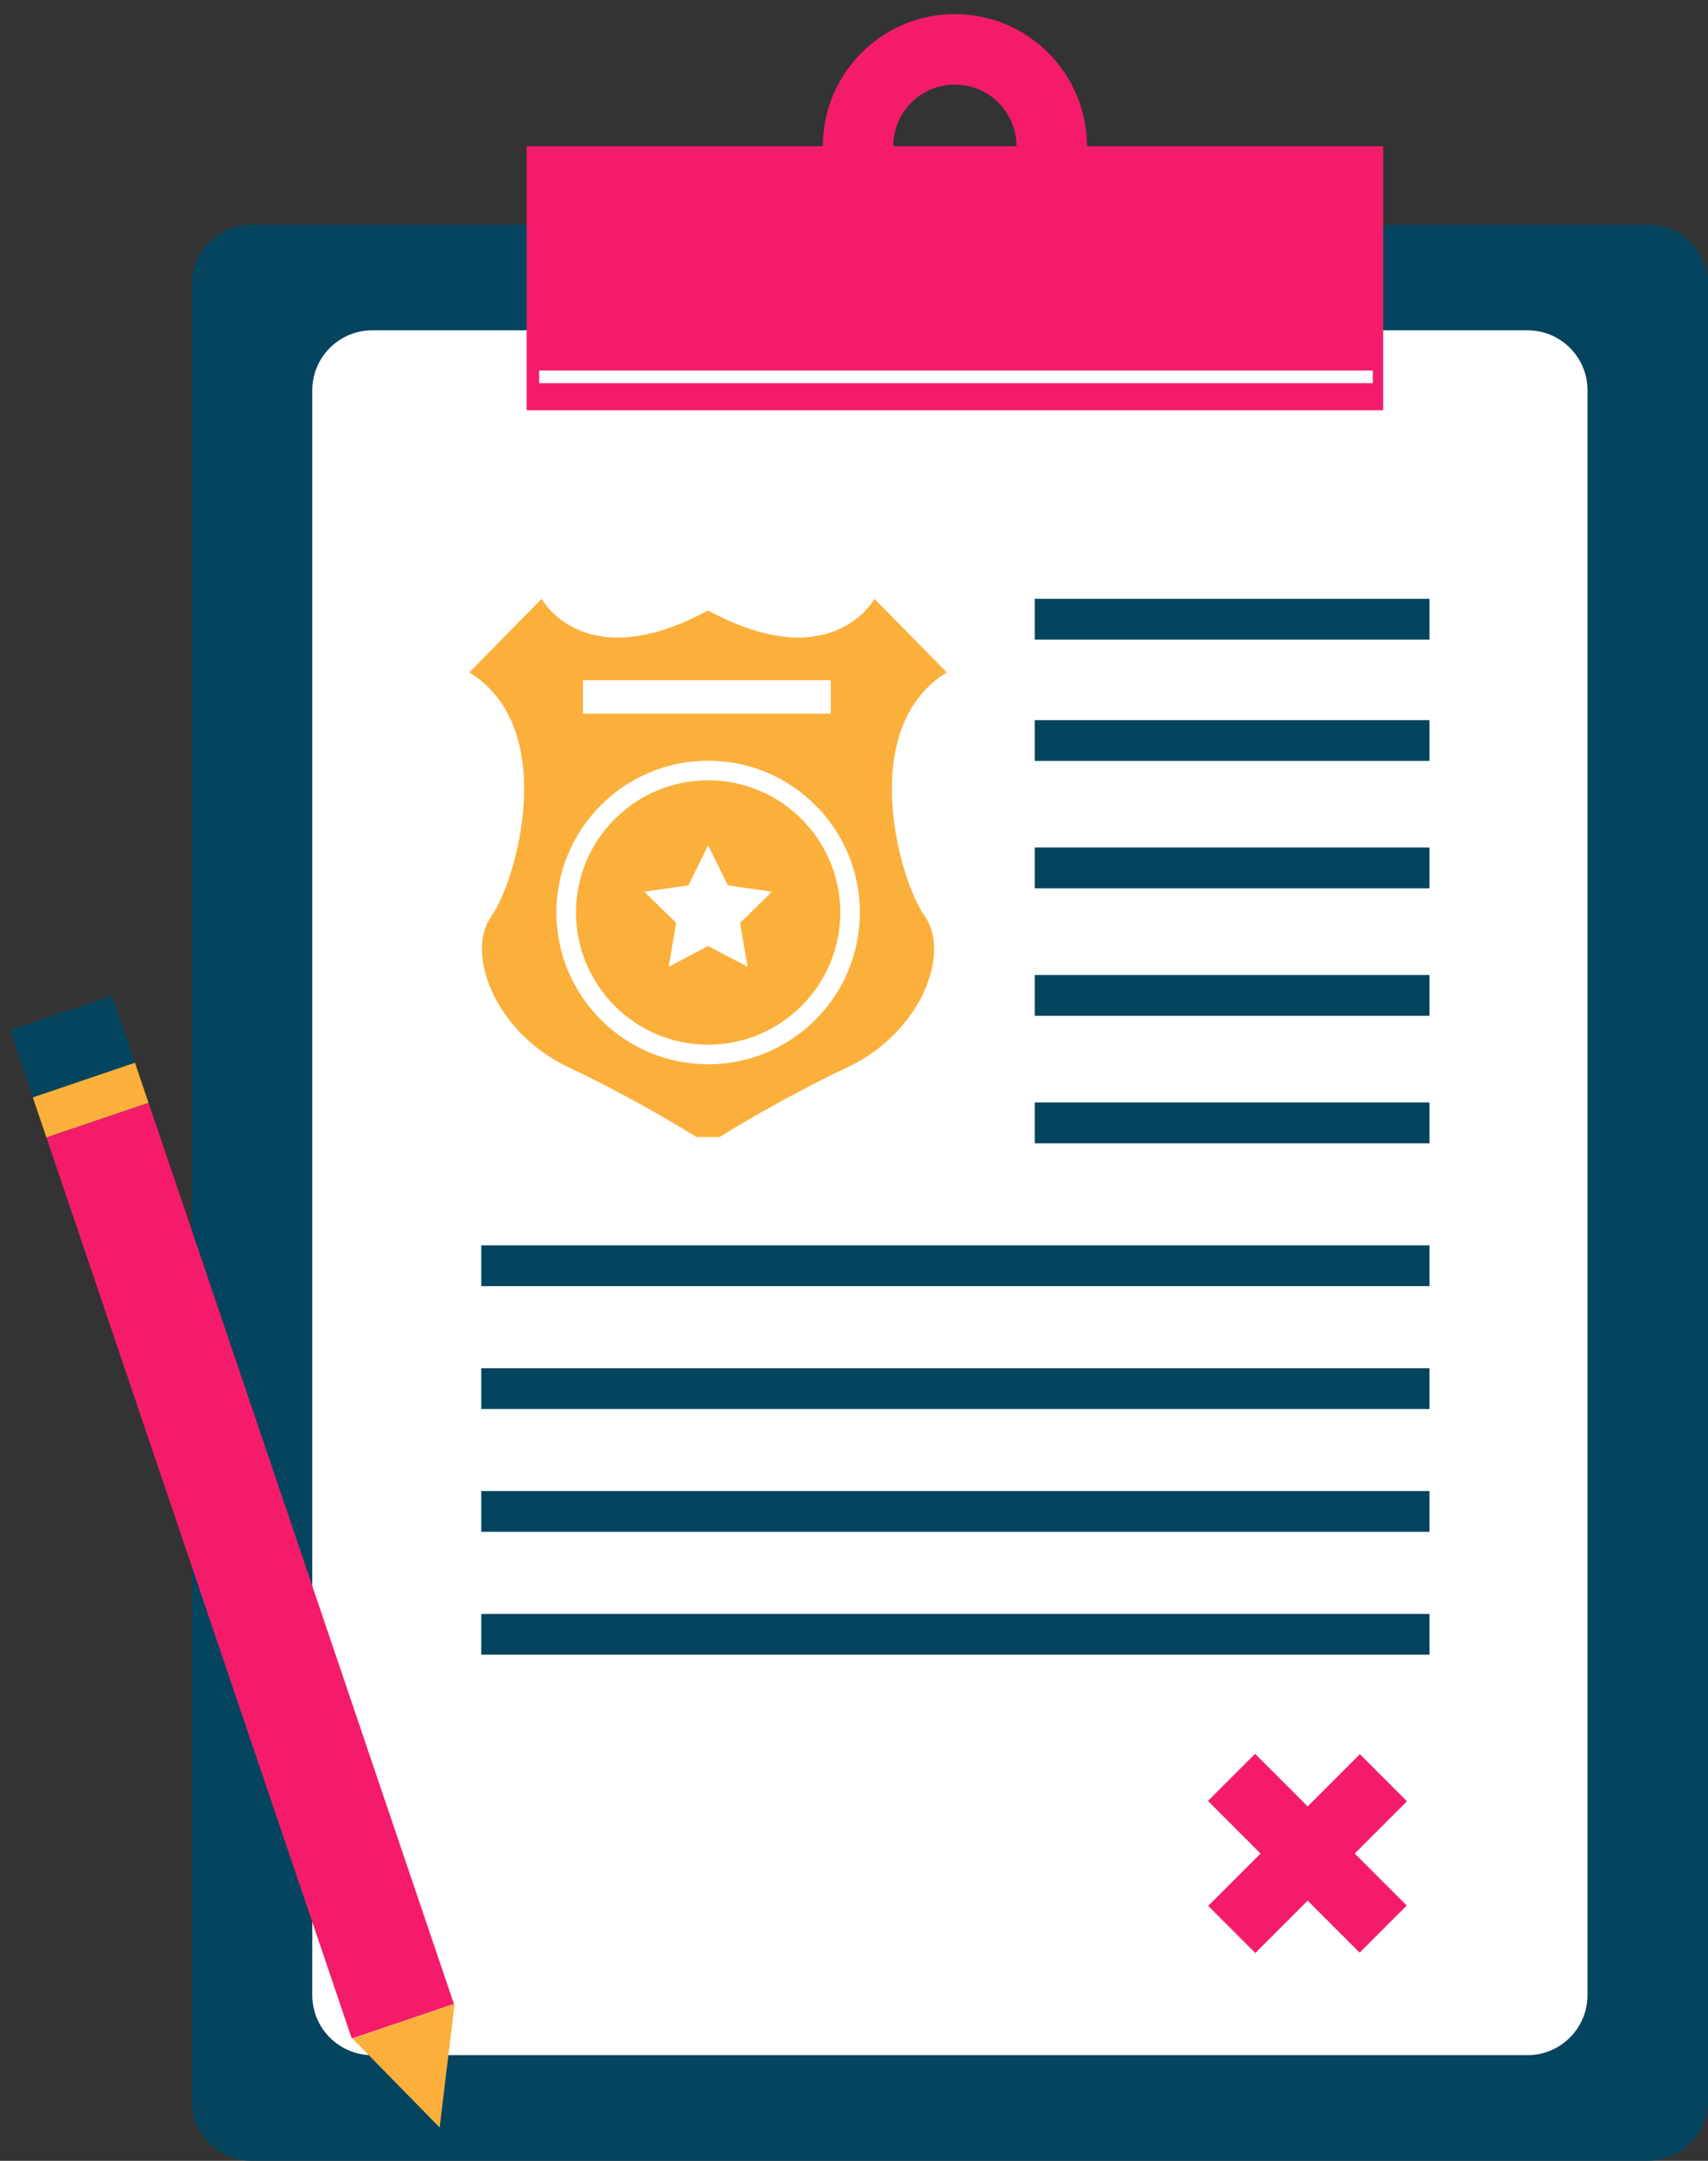 <?xml version="1.0" encoding="utf-8"?>
<!-- Generator: Adobe Illustrator 25.2.3, SVG Export Plug-In . SVG Version: 6.00 Build 0)  -->
<svg version="1.1" xmlns="http://www.w3.org/2000/svg" xmlns:xlink="http://www.w3.org/1999/xlink" x="0px" y="0px"
	 viewBox="0 0 174.36 220.51" style="enable-background:new 0 0 174.36 220.51;" xml:space="preserve">
<rect x="0" y="0" width="174.36" height="220.51" fill="#333333" stroke="none"/>
<style type="text/css">
	.st0{fill:#75E6DA;}
	.st1{fill:#05445E;}
	.st2{fill:#FFFF00;}
	.st3{fill:#F41C6A;}
	.st4{fill:#FFFFFF;}
	.st5{fill:#D13239;}
	.st6{fill:#808285;}
	.st7{fill:#1D1D1B;}
	.st8{fill:none;stroke:#75E6DA;stroke-miterlimit:10;}
	.st9{fill:#D4F1F4;}
	.st10{fill:#189AB4;}
	.st11{fill:#F4E927;}
	.st12{fill:#FBB03B;}
	.st13{fill:none;stroke:#05445E;stroke-miterlimit:10;}
	.st14{fill:none;}
	.st15{fill:none;stroke:#F41C6A;stroke-miterlimit:10;}
	.st16{fill:#FFFFFF;stroke:#F41C6A;stroke-miterlimit:10;}
	.st17{fill:#FFFFFF;stroke:#000000;stroke-miterlimit:10;}
	.st18{fill:none;stroke:#FFFFFF;stroke-miterlimit:10;}
	.st19{fill:none;stroke:#FBB03B;stroke-width:2;stroke-miterlimit:10;}
	.st20{fill:none;stroke:#FFFFFF;stroke-width:2;stroke-miterlimit:10;}
	.st21{fill:#DCF3F9;}
</style>
<g id="Colunas">
</g>
<g id="Camada_4">
</g>
<g id="Camada_3">
</g>
<g id="Camada_2">
	<path class="st1" d="M168.24,220.51H25.69c-3.38,0-6.12-2.74-6.12-6.12V29.05c0-3.38,2.74-6.12,6.12-6.12h142.56
		c3.38,0,6.12,2.74,6.12,6.12v185.34C174.36,217.77,171.62,220.51,168.24,220.51z"/>
	<path class="st4" d="M155.93,209.73H38c-3.38,0-6.12-2.74-6.12-6.12V39.83c0-3.38,2.74-6.12,6.12-6.12h117.94
		c3.38,0,6.12,2.74,6.12,6.12v163.78C162.05,206.99,159.31,209.73,155.93,209.73z"/>
	<path class="st12" d="M96.65,68.62l-7.38-7.51c0,0-4.35,8.03-16.99,1.19c-12.64,6.85-16.99-1.19-16.99-1.19l-7.38,7.51
		c9.22,5.66,4.87,21.2,2.24,24.89c-2.63,3.69,0.28,11.81,7.9,15.41c6.98,3.29,13.04,7.11,13.04,7.11h1.19h1.19
		c0,0,6.06-3.82,13.04-7.11c7.62-3.6,10.54-11.72,7.9-15.41S87.43,74.28,96.65,68.62z"/>
	<rect x="59.51" y="69.41" class="st4" width="25.29" height="3.42"/>
	<g>
		<path class="st4" d="M72.29,108.61c-8.54,0-15.49-6.95-15.49-15.49s6.95-15.49,15.49-15.49s15.49,6.95,15.49,15.49
			S80.83,108.61,72.29,108.61z M72.29,79.63c-7.44,0-13.49,6.05-13.49,13.49c0,7.44,6.05,13.49,13.49,13.49
			c7.44,0,13.49-6.05,13.49-13.49C85.78,85.68,79.73,79.63,72.29,79.63z"/>
	</g>
	<polygon class="st4" points="72.29,86.27 74.3,90.35 78.8,91 75.55,94.18 76.31,98.66 72.29,96.54 68.26,98.66 69.03,94.18 
		65.77,91 70.27,90.35 	"/>
	<rect x="105.63" y="61.11" class="st1" width="40.3" height="4.16"/>
	<rect x="105.63" y="73.49" class="st1" width="40.3" height="4.16"/>
	<rect x="105.63" y="86.49" class="st1" width="40.3" height="4.16"/>
	<rect x="105.63" y="99.5" class="st1" width="40.3" height="4.16"/>
	<rect x="105.63" y="112.51" class="st1" width="40.3" height="4.16"/>
	<rect x="49.13" y="127.09" class="st1" width="96.8" height="4.16"/>
	<rect x="49.13" y="139.63" class="st1" width="96.8" height="4.16"/>
	<rect x="49.13" y="152.16" class="st1" width="96.8" height="4.16"/>
	<rect x="49.13" y="164.7" class="st1" width="96.8" height="4.16"/>
	<g>
		
			<rect x="20.09" y="111.72" transform="matrix(0.947 -0.321 0.321 0.947 -50.148 16.725)" class="st3" width="11.01" height="97.11"/>
		<polygon class="st12" points="35.98,208.03 46.41,204.49 44.88,217.11 		"/>
		
			<rect x="1.93" y="103.16" transform="matrix(0.947 -0.321 0.321 0.947 -33.921 8.054)" class="st1" width="11.01" height="7.25"/>
		
			<rect x="3.79" y="110.1" transform="matrix(0.947 -0.321 0.321 0.947 -35.581 8.941)" class="st12" width="11.01" height="4.31"/>
	</g>
	
		<rect x="130.09" y="178.18" transform="matrix(0.707 -0.707 0.707 0.707 -94.634 149.786)" class="st3" width="6.8" height="21.9"/>
	
		<rect x="130.09" y="178.18" transform="matrix(-0.707 -0.707 0.707 -0.707 94.149 417.251)" class="st3" width="6.8" height="21.9"/>
	<rect x="53.76" y="14.92" class="st3" width="87.44" height="26.95"/>
	<path class="st3" d="M97.48,1.44C90.03,1.44,84,7.48,84,14.92c0,7.44,6.03,13.48,13.48,13.48s13.48-6.03,13.48-13.48
		C110.95,7.48,104.92,1.44,97.48,1.44z M97.48,21.21c-3.47,0-6.29-2.82-6.29-6.29c0-3.47,2.82-6.29,6.29-6.29s6.29,2.82,6.29,6.29
		C103.77,18.39,100.95,21.21,97.48,21.21z"/>
	<rect x="55.04" y="37.81" class="st4" width="85.1" height="1.29"/>
</g>
</svg>
